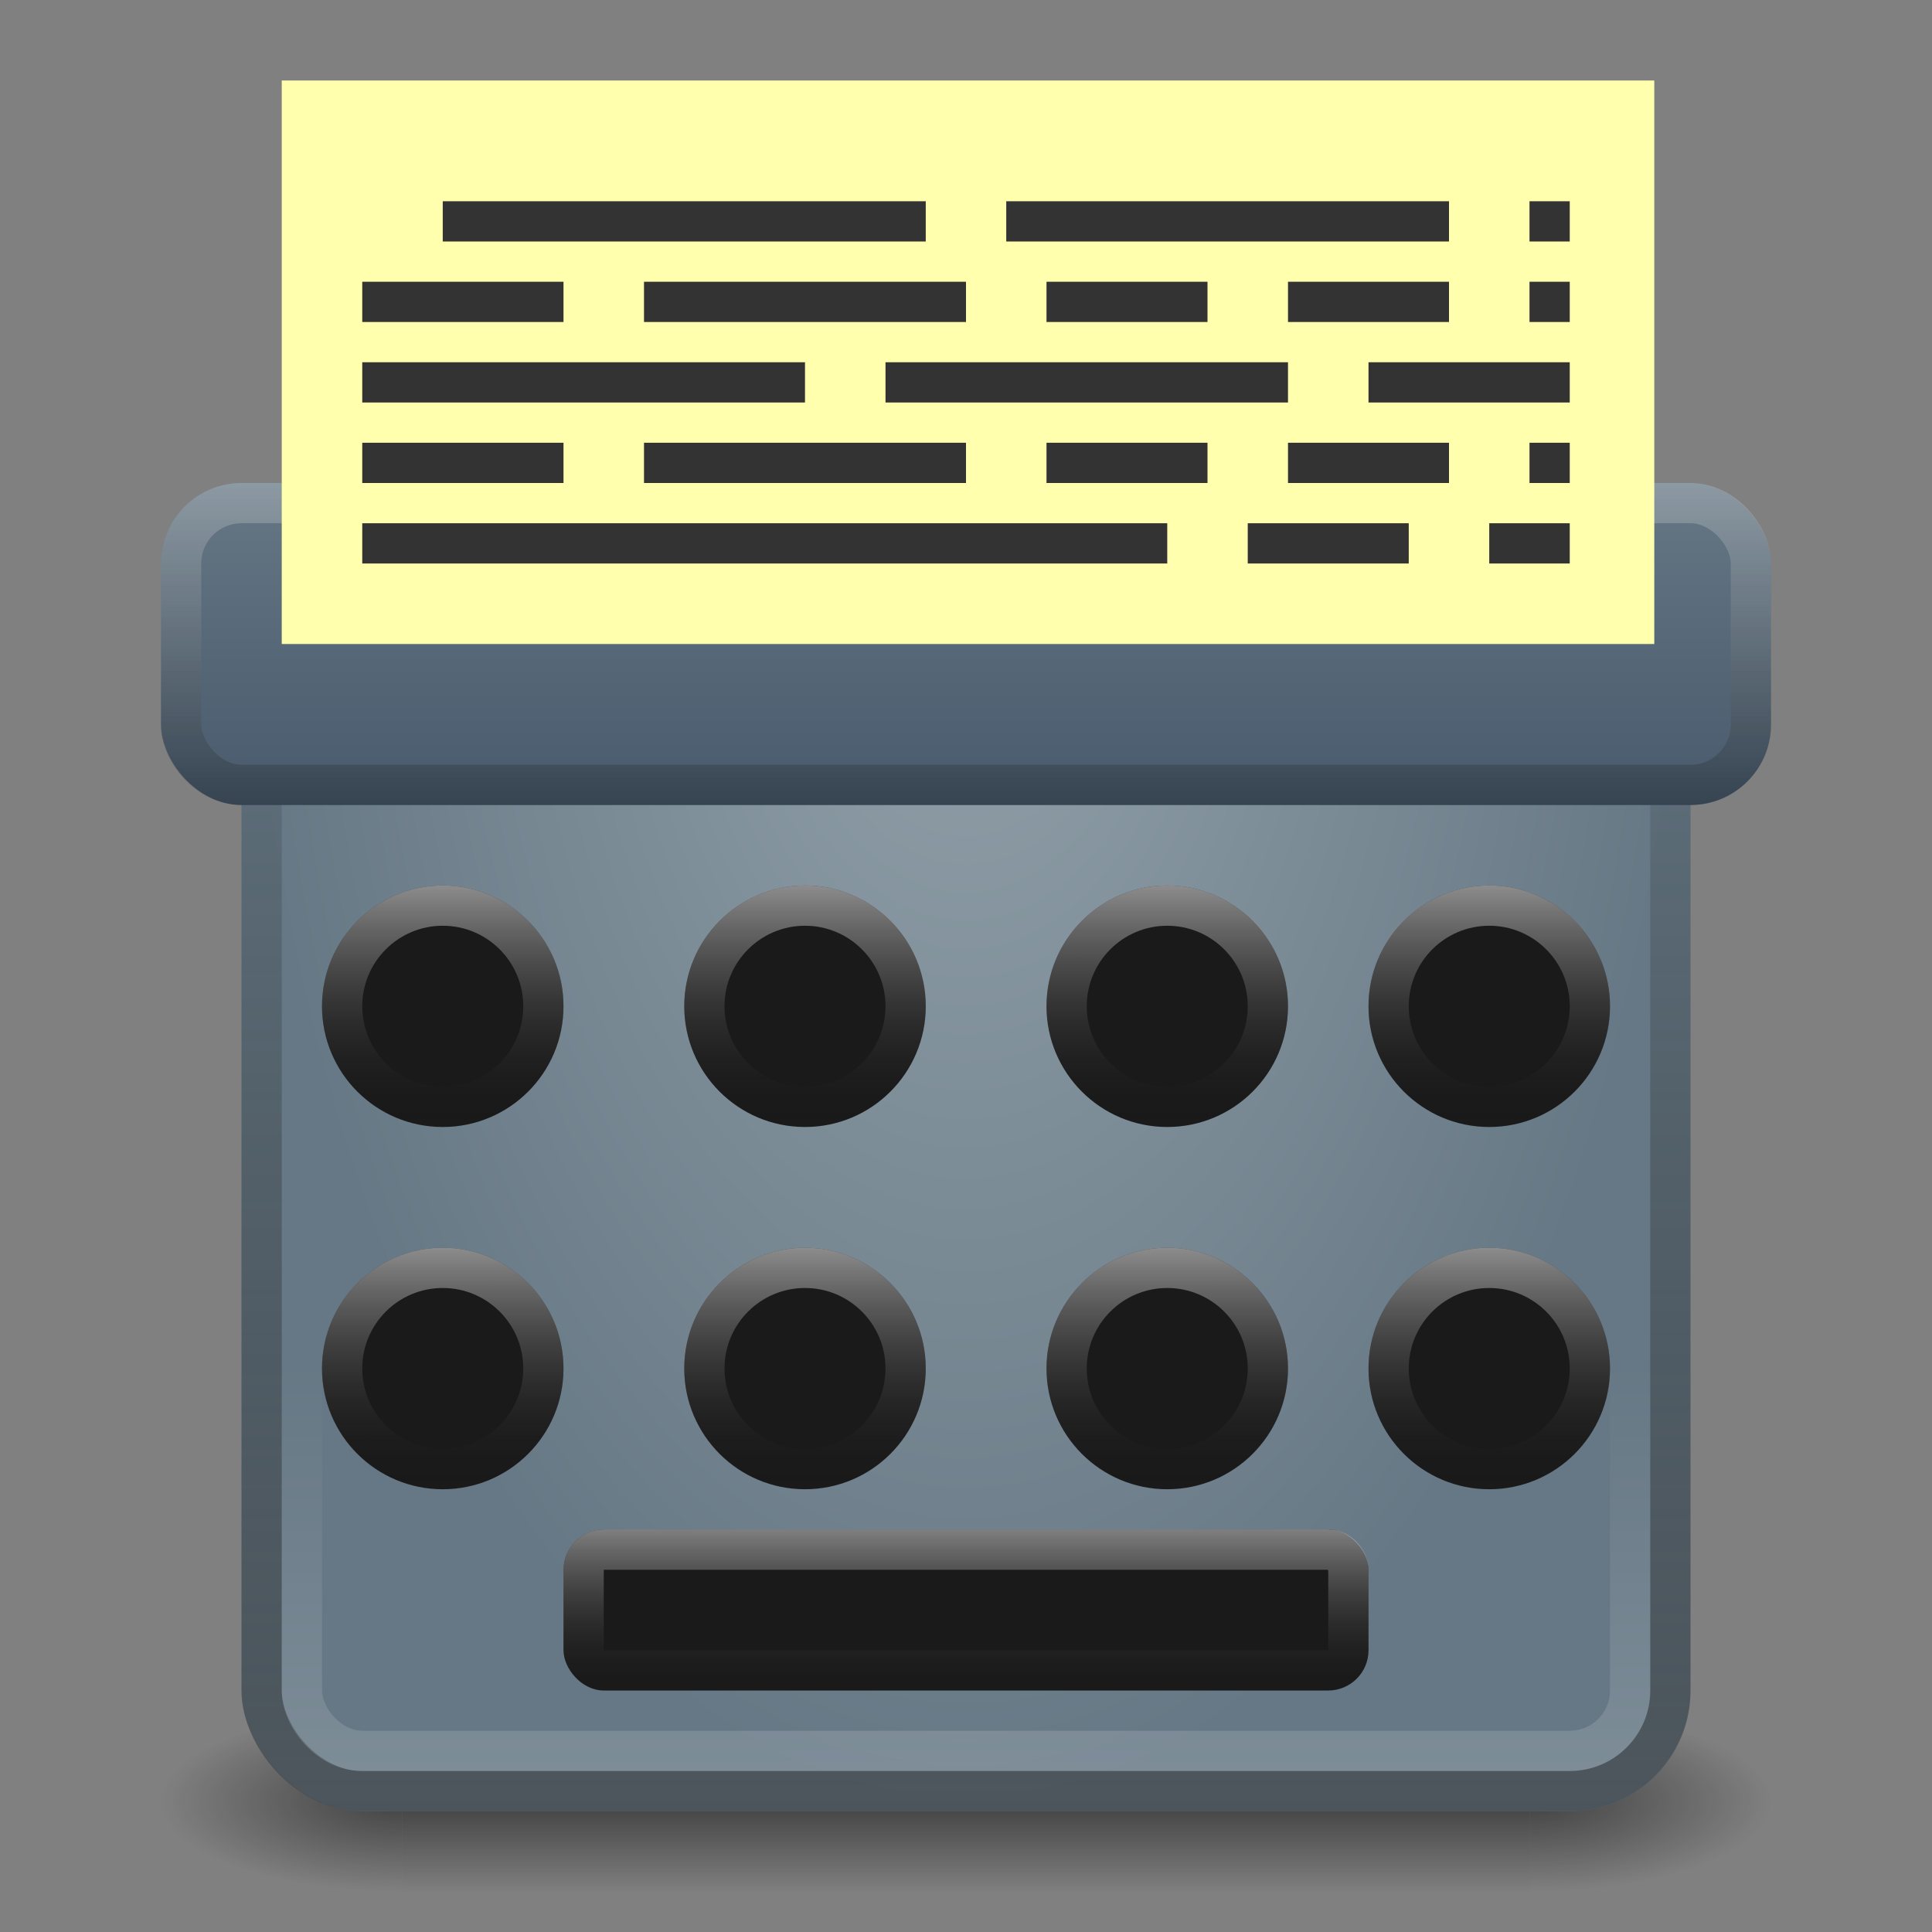 <?xml version="1.0" encoding="UTF-8" standalone="no"?>
<svg
   xmlns:dc="http://purl.org/dc/elements/1.1/"
   xmlns:cc="http://creativecommons.org/ns#"
   xmlns:rdf="http://www.w3.org/1999/02/22-rdf-syntax-ns#"
   xmlns:svg="http://www.w3.org/2000/svg"
   xmlns="http://www.w3.org/2000/svg"
   xmlns:xlink="http://www.w3.org/1999/xlink"
   xmlns:sodipodi="http://sodipodi.sourceforge.net/DTD/sodipodi-0.dtd"
   xmlns:inkscape="http://www.inkscape.org/namespaces/inkscape"
   id="svg4031"
   height="48"
   width="48"
   version="1.1"
   inkscape:version="0.91 r13725"
   sodipodi:docname="com.github.artemanufrij.trimdown.svg">
  <rect width="100%" height="100%" fill="#808080" stroke="none"/>
  <sodipodi:namedview
     pagecolor="#ffffff"
     bordercolor="#666666"
     borderopacity="1"
     objecttolerance="10"
     gridtolerance="10"
     guidetolerance="10"
     inkscape:pageopacity="0"
     inkscape:pageshadow="2"
     inkscape:window-width="1774"
     inkscape:window-height="1048"
     id="namedview54"
     showgrid="true"
     inkscape:zoom="11.313709"
     inkscape:cx="34.608997"
     inkscape:cy="16.191241"
     inkscape:window-x="1621"
     inkscape:window-y="172"
     inkscape:window-maximized="0"
     inkscape:current-layer="svg4031"
     showborder="true">
    <inkscape:grid
       type="xygrid"
       id="grid4188"
       empspacing="4" />
    <inkscape:grid
       type="xygrid"
       id="grid4190"
       spacingx="0.5"
       spacingy="0.5"
       color="#ff3fff"
       opacity="0.125"
       empcolor="#3fffff"
       empopacity="0.118"
       empspacing="2" />
  </sodipodi:namedview>
  <defs
     id="defs4033">
    <linearGradient
       id="linearGradient4295"
       inkscape:collect="always">
      <stop
         id="stop4297"
         offset="0"
         style="stop-color:#ffffff;stop-opacity:0" />
      <stop
         id="stop4299"
         offset="1"
         style="stop-color:#ffffff;stop-opacity:1" />
    </linearGradient>
    <linearGradient
       inkscape:collect="always"
       id="linearGradient4233">
      <stop
         style="stop-color:#95a3ab;stop-opacity:1;"
         offset="0"
         id="stop4235" />
      <stop
         style="stop-color:#667885;stop-opacity:1"
         offset="1"
         id="stop4237" />
    </linearGradient>
    <linearGradient
       inkscape:collect="always"
       id="linearGradient4399">
      <stop
         style="stop-color:#000000;stop-opacity:0"
         offset="0"
         id="stop4401" />
      <stop
         style="stop-color:#333333;stop-opacity:1"
         offset="1"
         id="stop4403" />
    </linearGradient>
    <linearGradient
       inkscape:collect="always"
       id="linearGradient4371">
      <stop
         style="stop-color:#667885;stop-opacity:1;"
         offset="0"
         id="stop4373" />
      <stop
         style="stop-color:#485a6c;stop-opacity:1"
         offset="1"
         id="stop4375" />
    </linearGradient>
    <linearGradient
       inkscape:collect="always"
       id="linearGradient4363">
      <stop
         style="stop-color:#ffffff;stop-opacity:1;"
         offset="0"
         id="stop4365" />
      <stop
         style="stop-color:#000000;stop-opacity:0"
         offset="1"
         id="stop4367" />
    </linearGradient>
    <linearGradient
       inkscape:collect="always"
       id="linearGradient4215">
      <stop
         style="stop-color:#ffffff;stop-opacity:1;"
         offset="0"
         id="stop4217" />
      <stop
         style="stop-color:#000000;stop-opacity:0"
         offset="1"
         id="stop4219" />
    </linearGradient>
    <linearGradient
       inkscape:collect="always"
       id="linearGradient4205">
      <stop
         style="stop-color:#ffffff;stop-opacity:1"
         offset="0"
         id="stop4207" />
      <stop
         style="stop-color:#000000;stop-opacity:1"
         offset="1"
         id="stop4209" />
    </linearGradient>
    <linearGradient
       id="linearGradient3820-7-2-1">
      <stop
         offset="0"
         style="stop-color:#3d3d3d;stop-opacity:1"
         id="stop3822-2-6-3" />
      <stop
         offset="0.5"
         style="stop-color:#686868;stop-opacity:0.498"
         id="stop3864-8-7-7" />
      <stop
         offset="1"
         style="stop-color:#686868;stop-opacity:0"
         id="stop3824-1-2-5" />
    </linearGradient>
    <radialGradient
       gradientTransform="matrix(0.271,0,0,0.088,-2.855,25.187)"
       gradientUnits="userSpaceOnUse"
       xlink:href="#linearGradient3820-7-2-1"
       id="radialGradient3018"
       fy="186.171"
       fx="99.157"
       r="62.769"
       cy="186.171"
       cx="99.157" />
    <linearGradient
       id="linearGradient4011-7">
      <stop
         offset="0"
         style="stop-color:#ffffff;stop-opacity:1"
         id="stop4013-4" />
      <stop
         offset="0.508"
         style="stop-color:#ffffff;stop-opacity:0.235"
         id="stop4015-61" />
      <stop
         offset="0.835"
         style="stop-color:#ffffff;stop-opacity:0.157"
         id="stop4017-2" />
      <stop
         offset="1"
         style="stop-color:#ffffff;stop-opacity:0.392"
         id="stop4019-2" />
    </linearGradient>
    <linearGradient
       id="linearGradient8838-4">
      <stop
         offset="0"
         style="stop-color:#000000;stop-opacity:1"
         id="stop8840-4" />
      <stop
         offset="1"
         style="stop-color:#000000;stop-opacity:0"
         id="stop8842-8" />
    </linearGradient>
    <linearGradient
       gradientTransform="matrix(0.514,0,0,0.514,-0.836,22.979)"
       gradientUnits="userSpaceOnUse"
       xlink:href="#linearGradient4011-7"
       id="linearGradient3741"
       y2="42.884"
       x2="71.204"
       y1="7.831"
       x1="71.204" />
    <radialGradient
       gradientTransform="matrix(1.129,0,0,0.282,-34.729,43.694)"
       gradientUnits="userSpaceOnUse"
       xlink:href="#linearGradient8838-4"
       id="radialGradient3748"
       fy="4.625"
       fx="62.625"
       r="10.625"
       cy="4.625"
       cx="62.625" />
    <linearGradient
       id="linearGradient4632-92-3-0-8-1-6-6">
      <stop
         offset="0"
         style="stop-color:#fafafa;stop-opacity:1"
         id="stop4634-68-8-0-2-9-1-1" />
      <stop
         offset="1"
         style="stop-color:#e1e1e1;stop-opacity:1"
         id="stop4636-8-21-7-1-4-9-4" />
    </linearGradient>
    <radialGradient
       xlink:href="#linearGradient4632-92-3-0-8-1-6-6"
       id="radialGradient3398"
       gradientUnits="userSpaceOnUse"
       gradientTransform="matrix(0,1.219,-1.289,-3.3177771e-8,46.896,18.351)"
       cx="6.275"
       cy="8.45"
       fx="6.275"
       fy="8.45"
       r="20" />
    <linearGradient
       xlink:href="#linearGradient3104-8-8-97-4-6-2-0-1-4-0-5-8-3-9-1"
       id="linearGradient4200-6"
       gradientUnits="userSpaceOnUse"
       gradientTransform="matrix(0.807,0,0,0.834,113.012,-2.359)"
       x1="-95.838"
       y1="54.2"
       x2="-95.838"
       y2="5.176" />
    <linearGradient
       id="linearGradient3104-8-8-97-4-6-2-0-1-4-0-5-8-3-9-1">
      <stop
         offset="0"
         style="stop-color:#000000;stop-opacity:0.322"
         id="stop3106-5-4-3-5-0-1-61-9-2-7-3-3-2-6-9" />
      <stop
         offset="1"
         style="stop-color:#000000;stop-opacity:0.278"
         id="stop3108-4-3-7-8-2-4-01-9-9-0-6-4-3-7-7" />
    </linearGradient>
    <linearGradient
       id="linearGradient2867-449-88-871-390-598-476-591-434-148-57-177-3-8-8">
      <stop
         id="stop3750-8-9-0"
         style="stop-color:#95a3ab;stop-opacity:1"
         offset="0" />
      <stop
         id="stop3752-3-2-2"
         style="stop-color:#667885;stop-opacity:1"
         offset="0.262" />
      <stop
         id="stop3754-7-2-2"
         style="stop-color:#485a6c;stop-opacity:1"
         offset="0.705" />
      <stop
         id="stop3756-9-3-05"
         style="stop-color:#273445;stop-opacity:1"
         offset="1" />
    </linearGradient>
    <linearGradient
       id="linearGradient4011-8">
      <stop
         id="stop4013-9"
         style="stop-color:#ffffff;stop-opacity:1"
         offset="0" />
      <stop
         id="stop4015-2"
         style="stop-color:#ffffff;stop-opacity:0.235"
         offset="0.508" />
      <stop
         id="stop4017-28"
         style="stop-color:#ffffff;stop-opacity:0.157"
         offset="0.835" />
      <stop
         id="stop4019-23"
         style="stop-color:#ffffff;stop-opacity:0.392"
         offset="1" />
    </linearGradient>
    <linearGradient
       y2="44.341"
       x2="71.204"
       y1="6.238"
       x1="71.204"
       gradientTransform="matrix(1.054,0,0,1.054,-51.611,-2.728)"
       gradientUnits="userSpaceOnUse"
       id="linearGradient3540"
       xlink:href="#linearGradient4011-8" />
    <radialGradient
       r="20"
       fy="8.45"
       fx="1.198"
       cy="8.45"
       cx="1.198"
       gradientTransform="matrix(0,5,-5.289,-1.3609237e-7,68.694,-17.99)"
       gradientUnits="userSpaceOnUse"
       id="radialGradient3543"
       xlink:href="#linearGradient2867-449-88-871-390-598-476-591-434-148-57-177-3-8-8" />
    <linearGradient
       inkscape:collect="always"
       xlink:href="#linearGradient4205"
       id="linearGradient4211"
       x1="21"
       y1="10"
       x2="21"
       y2="18"
       gradientUnits="userSpaceOnUse"
       gradientTransform="matrix(0.951,0,0,1,1.171,2)" />
    <linearGradient
       inkscape:collect="always"
       xlink:href="#linearGradient4215"
       id="linearGradient4221"
       x1="29"
       y1="22"
       x2="29"
       y2="28"
       gradientUnits="userSpaceOnUse" />
    <linearGradient
       inkscape:collect="always"
       xlink:href="#linearGradient4215"
       id="linearGradient4335"
       gradientUnits="userSpaceOnUse"
       x1="29"
       y1="22"
       x2="29"
       y2="28"
       gradientTransform="translate(-9,1.8866003e-6)" />
    <linearGradient
       inkscape:collect="always"
       xlink:href="#linearGradient4215"
       id="linearGradient4339"
       gradientUnits="userSpaceOnUse"
       gradientTransform="translate(-18,0)"
       x1="29"
       y1="22"
       x2="29"
       y2="28" />
    <linearGradient
       inkscape:collect="always"
       xlink:href="#linearGradient4215"
       id="linearGradient4343"
       gradientUnits="userSpaceOnUse"
       gradientTransform="translate(-18,9)"
       x1="29"
       y1="22"
       x2="29"
       y2="28" />
    <linearGradient
       inkscape:collect="always"
       xlink:href="#linearGradient4215"
       id="linearGradient4347"
       gradientUnits="userSpaceOnUse"
       gradientTransform="translate(-9,9)"
       x1="29"
       y1="22"
       x2="29"
       y2="28" />
    <linearGradient
       inkscape:collect="always"
       xlink:href="#linearGradient4215"
       id="linearGradient4351"
       gradientUnits="userSpaceOnUse"
       gradientTransform="translate(-8.6675232e-7,9)"
       x1="29"
       y1="22"
       x2="29"
       y2="28" />
    <linearGradient
       inkscape:collect="always"
       xlink:href="#linearGradient4215"
       id="linearGradient4355"
       gradientUnits="userSpaceOnUse"
       gradientTransform="translate(8,9)"
       x1="29"
       y1="22"
       x2="29"
       y2="28" />
    <linearGradient
       inkscape:collect="always"
       xlink:href="#linearGradient4215"
       id="linearGradient4359"
       gradientUnits="userSpaceOnUse"
       gradientTransform="translate(8,1.2619519e-6)"
       x1="29"
       y1="22"
       x2="29"
       y2="28" />
    <linearGradient
       inkscape:collect="always"
       xlink:href="#linearGradient4363"
       id="linearGradient4369"
       x1="23.5"
       y1="40"
       x2="23.5"
       y2="43"
       gradientUnits="userSpaceOnUse"
       gradientTransform="matrix(1,0,0,1.5,-7.5290092e-8,-22.25)" />
    <linearGradient
       inkscape:collect="always"
       xlink:href="#linearGradient4371"
       id="linearGradient4377"
       x1="24"
       y1="10"
       x2="24"
       y2="18"
       gradientUnits="userSpaceOnUse"
       gradientTransform="matrix(0.952,0,0,1,1.143,2)" />
    <linearGradient
       inkscape:collect="always"
       xlink:href="#linearGradient4399"
       id="linearGradient4405"
       x1="24"
       y1="12"
       x2="24"
       y2="45"
       gradientUnits="userSpaceOnUse" />
    <radialGradient
       inkscape:collect="always"
       xlink:href="#linearGradient4233"
       id="radialGradient4241"
       cx="24"
       cy="10.5"
       fx="24"
       fy="10.5"
       r="18"
       gradientTransform="matrix(-1,0,0,-1.833,48,31.25)"
       gradientUnits="userSpaceOnUse" />
    <radialGradient
       id="radialGradient3013"
       cx="4.993"
       cy="43.5"
       r="2.5"
       fx="4.993"
       fy="43.5"
       gradientTransform="matrix(2.405,0,0,0.9,25.986,5.6)"
       gradientUnits="userSpaceOnUse"
       xlink:href="#linearGradient3688-166-749" />
    <linearGradient
       id="linearGradient3688-166-749">
      <stop
         offset="0"
         style="stop-color:#181818;stop-opacity:1"
         id="stop18" />
      <stop
         offset="1"
         style="stop-color:#181818;stop-opacity:0"
         id="stop20" />
    </linearGradient>
    <radialGradient
       id="radialGradient3015"
       cx="4.993"
       cy="43.5"
       r="2.5"
       fx="4.993"
       fy="43.5"
       gradientTransform="matrix(2.405,0,0,0.9,-22.014,-83.9)"
       gradientUnits="userSpaceOnUse"
       xlink:href="#linearGradient3688-166-749" />
    <linearGradient
       id="linearGradient6647"
       x1="25.058"
       x2="25.058"
       y1="47.028"
       y2="39.999"
       gradientUnits="userSpaceOnUse"
       xlink:href="#linearGradient3702-501-757"
       gradientTransform="matrix(1,0,0,0.643,2.9e-7,16.786)" />
    <linearGradient
       id="linearGradient3702-501-757">
      <stop
         offset="0"
         style="stop-color:#181818;stop-opacity:0"
         id="stop29" />
      <stop
         offset=".5"
         style="stop-color:#181818;stop-opacity:1"
         id="stop31" />
      <stop
         offset="1"
         style="stop-color:#181818;stop-opacity:0"
         id="stop33" />
    </linearGradient>
    <linearGradient
       inkscape:collect="always"
       xlink:href="#linearGradient4295"
       id="linearGradient4293"
       gradientUnits="userSpaceOnUse"
       x1="24"
       y1="34.367"
       x2="24"
       y2="45"
       gradientTransform="matrix(0.943,0,0,0.937,1.371,1.781)" />
  </defs>
  <rect
     id="rect44"
     style="opacity:0.6;fill:url(#radialGradient3013);fill-opacity:1;stroke:none"
     y="42.5"
     x="38"
     height="4.5"
     width="6" />
  <rect
     id="rect46"
     style="opacity:0.6;fill:url(#radialGradient3015);fill-opacity:1;stroke:none"
     transform="scale(-1,-1)"
     y="-47"
     x="-10"
     height="4.5"
     width="6" />
  <rect
     id="rect48"
     style="opacity:0.6;fill:url(#linearGradient6647);fill-opacity:1;stroke:none"
     y="42.5"
     x="10"
     height="4.5"
     width="28" />
  <rect
     style="opacity:1;fill:url(#radialGradient4241);fill-opacity:1;fill-rule:nonzero;stroke:none;stroke-width:2;stroke-linecap:square;stroke-linejoin:miter;stroke-miterlimit:4;stroke-dasharray:none;stroke-opacity:1"
     id="rect4174"
     width="36"
     height="33"
     x="6"
     y="12"
     ry="3"
     rx="3" />
  <rect
     rx="2.5"
     ry="2.5"
     y="12.5"
     x="6.5"
     height="32"
     width="35"
     id="rect4397"
     style="opacity:0.5;fill:none;fill-opacity:1;fill-rule:nonzero;stroke:url(#linearGradient4405);stroke-width:1;stroke-linecap:square;stroke-linejoin:miter;stroke-miterlimit:4;stroke-dasharray:none;stroke-opacity:1" />
  <circle
     style="opacity:1;fill:#1a1a1a;fill-opacity:1;fill-rule:nonzero;stroke:none;stroke-width:2;stroke-linecap:square;stroke-linejoin:miter;stroke-miterlimit:4;stroke-dasharray:none;stroke-opacity:1"
     id="path4194"
     cx="11"
     cy="25"
     r="3" />
  <circle
     r="3"
     cy="25"
     cx="20"
     id="circle4187"
     style="opacity:1;fill:#1a1a1a;fill-opacity:1;fill-rule:nonzero;stroke:none;stroke-width:2;stroke-linecap:square;stroke-linejoin:miter;stroke-miterlimit:4;stroke-dasharray:none;stroke-opacity:1" />
  <circle
     style="opacity:1;fill:#1a1a1a;fill-opacity:1;fill-rule:nonzero;stroke:none;stroke-width:2;stroke-linecap:square;stroke-linejoin:miter;stroke-miterlimit:4;stroke-dasharray:none;stroke-opacity:1"
     id="circle4189"
     cx="37"
     cy="25"
     r="3" />
  <circle
     r="3"
     cy="25"
     cx="29"
     id="circle4191"
     style="opacity:1;fill:#1a1a1a;fill-opacity:1;fill-rule:nonzero;stroke:none;stroke-width:2;stroke-linecap:square;stroke-linejoin:miter;stroke-miterlimit:4;stroke-dasharray:none;stroke-opacity:1" />
  <circle
     r="3"
     cy="34"
     cx="11"
     id="circle4193"
     style="opacity:1;fill:#1a1a1a;fill-opacity:1;fill-rule:nonzero;stroke:none;stroke-width:2;stroke-linecap:square;stroke-linejoin:miter;stroke-miterlimit:4;stroke-dasharray:none;stroke-opacity:1" />
  <circle
     style="opacity:1;fill:#1a1a1a;fill-opacity:1;fill-rule:nonzero;stroke:none;stroke-width:2;stroke-linecap:square;stroke-linejoin:miter;stroke-miterlimit:4;stroke-dasharray:none;stroke-opacity:1"
     id="circle4195"
     cx="20"
     cy="34"
     r="3" />
  <circle
     r="3"
     cy="34"
     cx="37"
     id="circle4197"
     style="opacity:1;fill:#1a1a1a;fill-opacity:1;fill-rule:nonzero;stroke:none;stroke-width:2;stroke-linecap:square;stroke-linejoin:miter;stroke-miterlimit:4;stroke-dasharray:none;stroke-opacity:1" />
  <circle
     style="opacity:1;fill:#1a1a1a;fill-opacity:1;fill-rule:nonzero;stroke:none;stroke-width:2;stroke-linecap:square;stroke-linejoin:miter;stroke-miterlimit:4;stroke-dasharray:none;stroke-opacity:1"
     id="circle4199"
     cx="29"
     cy="34"
     r="3" />
  <rect
     style="opacity:1;fill:#1a1a1a;fill-opacity:1;stroke:none;stroke-width:1;stroke-linecap:butt;stroke-linejoin:round;stroke-miterlimit:4;stroke-dasharray:none;stroke-opacity:1"
     id="rect4201"
     width="20"
     height="4"
     x="14"
     y="38"
     ry="1"
     rx="1" />
  <ellipse
     style="opacity:0.5;fill:#1a1a1a;fill-opacity:1;fill-rule:nonzero;stroke:url(#linearGradient4221);stroke-width:1;stroke-linecap:square;stroke-linejoin:miter;stroke-miterlimit:4;stroke-dasharray:none;stroke-opacity:1"
     id="circle4213"
     cx="29"
     cy="25"
     rx="2.5"
     ry="2.5" />
  <ellipse
     ry="2.5"
     rx="2.5"
     cy="25"
     cx="20"
     id="ellipse4333"
     style="opacity:0.5;fill:#1a1a1a;fill-opacity:1;fill-rule:nonzero;stroke:url(#linearGradient4335);stroke-width:1;stroke-linecap:square;stroke-linejoin:miter;stroke-miterlimit:4;stroke-dasharray:none;stroke-opacity:1" />
  <ellipse
     style="opacity:0.5;fill:#1a1a1a;fill-opacity:1;fill-rule:nonzero;stroke:url(#linearGradient4339);stroke-width:1;stroke-linecap:square;stroke-linejoin:miter;stroke-miterlimit:4;stroke-dasharray:none;stroke-opacity:1"
     id="ellipse4337"
     cx="11"
     cy="25"
     rx="2.5"
     ry="2.5" />
  <ellipse
     ry="2.5"
     rx="2.5"
     cy="34"
     cx="11"
     id="ellipse4341"
     style="opacity:0.5;fill:#1a1a1a;fill-opacity:1;fill-rule:nonzero;stroke:url(#linearGradient4343);stroke-width:1;stroke-linecap:square;stroke-linejoin:miter;stroke-miterlimit:4;stroke-dasharray:none;stroke-opacity:1" />
  <ellipse
     style="opacity:0.5;fill:#1a1a1a;fill-opacity:1;fill-rule:nonzero;stroke:url(#linearGradient4347);stroke-width:1;stroke-linecap:square;stroke-linejoin:miter;stroke-miterlimit:4;stroke-dasharray:none;stroke-opacity:1"
     id="ellipse4345"
     cx="20"
     cy="34"
     rx="2.5"
     ry="2.5" />
  <ellipse
     ry="2.5"
     rx="2.5"
     cy="34"
     cx="29"
     id="ellipse4349"
     style="opacity:0.5;fill:#1a1a1a;fill-opacity:1;fill-rule:nonzero;stroke:url(#linearGradient4351);stroke-width:1;stroke-linecap:square;stroke-linejoin:miter;stroke-miterlimit:4;stroke-dasharray:none;stroke-opacity:1" />
  <ellipse
     style="opacity:0.5;fill:#1a1a1a;fill-opacity:1;fill-rule:nonzero;stroke:url(#linearGradient4355);stroke-width:1;stroke-linecap:square;stroke-linejoin:miter;stroke-miterlimit:4;stroke-dasharray:none;stroke-opacity:1"
     id="ellipse4353"
     cx="37"
     cy="34"
     rx="2.5"
     ry="2.5" />
  <ellipse
     ry="2.5"
     rx="2.5"
     cy="25"
     cx="37"
     id="ellipse4357"
     style="opacity:0.5;fill:#1a1a1a;fill-opacity:1;fill-rule:nonzero;stroke:url(#linearGradient4359);stroke-width:1;stroke-linecap:square;stroke-linejoin:miter;stroke-miterlimit:4;stroke-dasharray:none;stroke-opacity:1" />
  <rect
     ry="0.5"
     y="38.5"
     x="14.5"
     height="3"
     width="19"
     id="rect4361"
     style="opacity:0.5;fill:none;fill-opacity:1;stroke:url(#linearGradient4369);stroke-width:1;stroke-linecap:butt;stroke-linejoin:round;stroke-miterlimit:4;stroke-dasharray:none;stroke-opacity:1"
     rx="0.5" />
  <rect
     style="opacity:0.15;fill:none;fill-opacity:1;fill-rule:nonzero;stroke:url(#linearGradient4293);stroke-width:1;stroke-linecap:square;stroke-linejoin:miter;stroke-miterlimit:4;stroke-dasharray:none;stroke-opacity:1"
     id="rect4291"
     width="33"
     height="30"
     x="7.5"
     y="13.5"
     ry="1.5"
     rx="1.5" />
  <rect
     style="opacity:1;fill:url(#linearGradient4377);fill-opacity:1;fill-rule:nonzero;stroke:none;stroke-width:2;stroke-linecap:square;stroke-linejoin:miter;stroke-miterlimit:4;stroke-dasharray:none;stroke-opacity:1"
     id="rect4176"
     width="40"
     height="8"
     x="4"
     y="12"
     ry="2"
     rx="2" />
  <rect
     y="12.5"
     x="4.5"
     height="7"
     width="39"
     id="rect4203"
     style="opacity:0.25;fill:none;fill-opacity:1;fill-rule:nonzero;stroke:url(#linearGradient4211);stroke-width:1;stroke-linecap:square;stroke-linejoin:miter;stroke-miterlimit:4;stroke-dasharray:none;stroke-opacity:1"
     ry="1.5"
     rx="1.5" />
  <rect
     style="opacity:1;fill:#ffffad;fill-opacity:1;fill-rule:nonzero;stroke:none;stroke-width:2;stroke-linecap:square;stroke-linejoin:miter;stroke-miterlimit:4;stroke-dasharray:none;stroke-opacity:1"
     id="rect4178"
     width="34.1"
     height="14"
     x="7"
     y="2" />
  <path
     style="fill:none;fill-rule:evenodd;stroke:#333333;stroke-width:1px;stroke-linecap:butt;stroke-linejoin:miter;stroke-opacity:1"
     d="m 11,5.5 12,0"
     id="path4186"
     inkscape:connector-curvature="0" />
  <path
     style="fill:none;fill-rule:evenodd;stroke:#333333;stroke-width:1px;stroke-linecap:butt;stroke-linejoin:miter;stroke-opacity:1"
     d="m 9,9.5 11,0"
     id="path4188"
     inkscape:connector-curvature="0" />
  <path
     style="fill:none;fill-rule:evenodd;stroke:#333333;stroke-width:1px;stroke-linecap:butt;stroke-linejoin:miter;stroke-opacity:1"
     d="m 9,11.5 5,0"
     id="path4190"
     inkscape:connector-curvature="0" />
  <path
     inkscape:connector-curvature="0"
     id="path4379"
     d="m 9,13.5 20,0"
     style="fill:none;fill-rule:evenodd;stroke:#333333;stroke-width:1px;stroke-linecap:butt;stroke-linejoin:miter;stroke-opacity:1" />
  <path
     inkscape:connector-curvature="0"
     id="path4381"
     d="m 22,9.5 10,0"
     style="fill:none;fill-rule:evenodd;stroke:#333333;stroke-width:1px;stroke-linecap:butt;stroke-linejoin:miter;stroke-opacity:1" />
  <path
     style="fill:none;fill-rule:evenodd;stroke:#333333;stroke-width:1px;stroke-linecap:butt;stroke-linejoin:miter;stroke-opacity:1"
     d="m 34,9.5 5,0"
     id="path4383"
     inkscape:connector-curvature="0" />
  <path
     inkscape:connector-curvature="0"
     id="path4385"
     d="m 16,11.5 8,0"
     style="fill:none;fill-rule:evenodd;stroke:#333333;stroke-width:1px;stroke-linecap:butt;stroke-linejoin:miter;stroke-opacity:1" />
  <path
     style="fill:none;fill-rule:evenodd;stroke:#333333;stroke-width:1px;stroke-linecap:butt;stroke-linejoin:miter;stroke-opacity:1"
     d="m 26,11.5 4,0"
     id="path4387"
     inkscape:connector-curvature="0" />
  <path
     inkscape:connector-curvature="0"
     id="path4389"
     d="m 32,11.5 4,0"
     style="fill:none;fill-rule:evenodd;stroke:#333333;stroke-width:1px;stroke-linecap:butt;stroke-linejoin:miter;stroke-opacity:1" />
  <path
     style="fill:none;fill-rule:evenodd;stroke:#333333;stroke-width:1px;stroke-linecap:butt;stroke-linejoin:miter;stroke-opacity:1"
     d="m 38,11.5 1,0"
     id="path4391"
     inkscape:connector-curvature="0" />
  <path
     style="fill:none;fill-rule:evenodd;stroke:#333333;stroke-width:1px;stroke-linecap:butt;stroke-linejoin:miter;stroke-opacity:1"
     d="m 31,13.5 4,0"
     id="path4393"
     inkscape:connector-curvature="0" />
  <path
     inkscape:connector-curvature="0"
     id="path4395"
     d="m 37,13.5 2,0"
     style="fill:none;fill-rule:evenodd;stroke:#333333;stroke-width:1px;stroke-linecap:butt;stroke-linejoin:miter;stroke-opacity:1" />
  <path
     inkscape:connector-curvature="0"
     id="path4407"
     d="m 25,5.5 11,0"
     style="fill:none;fill-rule:evenodd;stroke:#333333;stroke-width:1px;stroke-linecap:butt;stroke-linejoin:miter;stroke-opacity:1" />
  <path
     inkscape:connector-curvature="0"
     id="path4409"
     d="m 38,5.5 1,0"
     style="fill:none;fill-rule:evenodd;stroke:#333333;stroke-width:1px;stroke-linecap:butt;stroke-linejoin:miter;stroke-opacity:1" />
  <path
     inkscape:connector-curvature="0"
     id="path4243"
     d="m 9,7.5 5,0"
     style="fill:none;fill-rule:evenodd;stroke:#333333;stroke-width:1px;stroke-linecap:butt;stroke-linejoin:miter;stroke-opacity:1" />
  <path
     style="fill:none;fill-rule:evenodd;stroke:#333333;stroke-width:1px;stroke-linecap:butt;stroke-linejoin:miter;stroke-opacity:1"
     d="m 16,7.5 8,0"
     id="path4245"
     inkscape:connector-curvature="0" />
  <path
     inkscape:connector-curvature="0"
     id="path4247"
     d="m 26,7.5 4,0"
     style="fill:none;fill-rule:evenodd;stroke:#333333;stroke-width:1px;stroke-linecap:butt;stroke-linejoin:miter;stroke-opacity:1" />
  <path
     style="fill:none;fill-rule:evenodd;stroke:#333333;stroke-width:1px;stroke-linecap:butt;stroke-linejoin:miter;stroke-opacity:1"
     d="m 32,7.5 4,0"
     id="path4249"
     inkscape:connector-curvature="0" />
  <path
     inkscape:connector-curvature="0"
     id="path4251"
     d="m 38,7.5 1,0"
     style="fill:none;fill-rule:evenodd;stroke:#333333;stroke-width:1px;stroke-linecap:butt;stroke-linejoin:miter;stroke-opacity:1" />
</svg>

